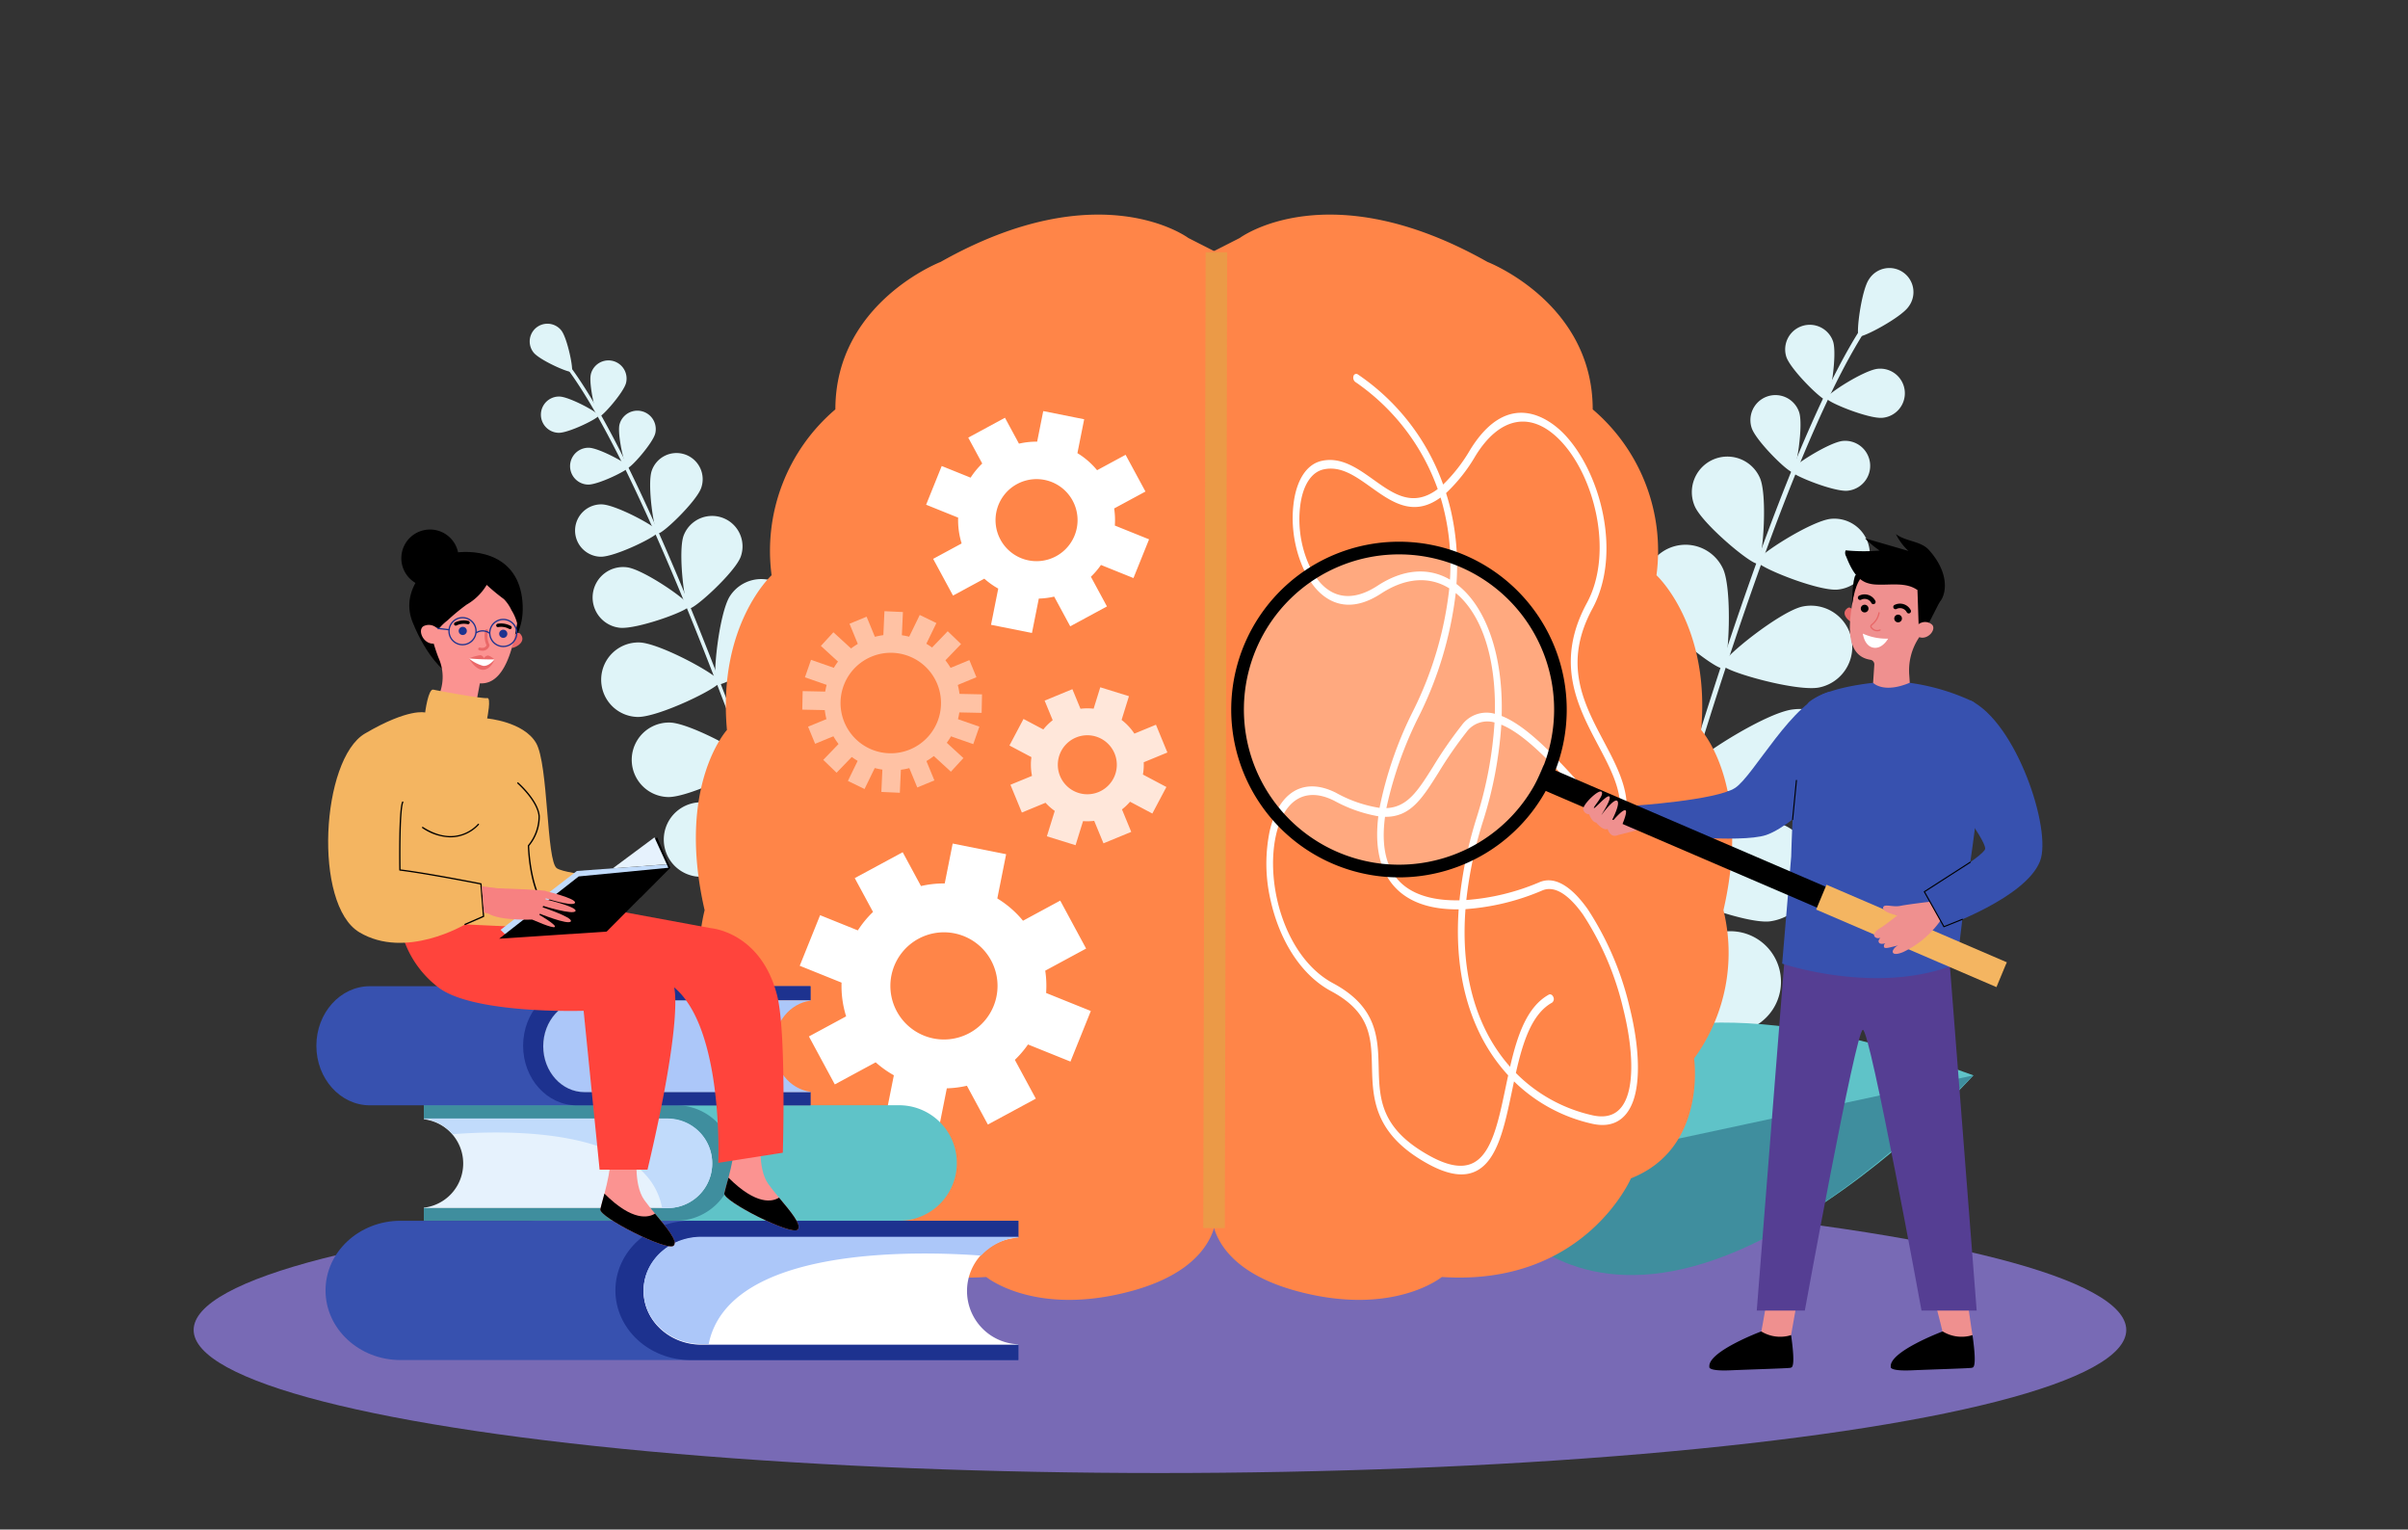 <svg xmlns="http://www.w3.org/2000/svg" xmlns:xlink="http://www.w3.org/1999/xlink" width="400" height="254" viewBox="0 0 400 254">
  <rect x="0" y="0" width="400" height="254" fill="#333333" stroke="none"/>
  <defs>
    <clipPath id="clip-path">
      <rect id="Rectángulo_422958" data-name="Rectángulo 422958" width="400" height="254" transform="translate(996.728 3950.954)" fill="#fff" stroke="#707070" stroke-width="1"/>
    </clipPath>
    <clipPath id="clip-path-2">
      <rect id="Rectángulo_422983" data-name="Rectángulo 422983" width="52.959" height="52.958" fill="none"/>
    </clipPath>
    <clipPath id="clip-path-3">
      <rect id="Rectángulo_423000" data-name="Rectángulo 423000" width="29.856" height="30.15" fill="none"/>
    </clipPath>
    <clipPath id="clip-path-4">
      <rect id="Rectángulo_423001" data-name="Rectángulo 423001" width="26.243" height="26.231" fill="none"/>
    </clipPath>
  </defs>
  <g id="Grupo_1231062" data-name="Grupo 1231062" transform="translate(-1019.555 -3959)">
    <g id="Grupo_1230794" data-name="Grupo 1230794" transform="translate(1051.723 4156.104)">
      <ellipse id="Elipse_12905" data-name="Elipse 12905" cx="160.516" cy="23.757" rx="160.516" ry="23.757" transform="translate(0)" fill="#786ab5"/>
    </g>
    <g id="Enmascarar_grupo_1211512" data-name="Enmascarar grupo 1211512" transform="translate(22.827 8.046)" clip-path="url(#clip-path)">
      <g id="Grupo_1230791" data-name="Grupo 1230791" transform="translate(1049.281 3986.591)">
        <path id="Trazado_1182386" data-name="Trazado 1182386" d="M554.634,592.854a.309.309,0,0,0,.059-.014.3.3,0,0,0,.184-.382c-14.249-40.846-26.846-69.573-35.469-80.888-.192-.251-.33-.433-.384-.526a.3.3,0,0,0-.518.3,7.111,7.111,0,0,0,.425.587c8.586,11.267,21.151,39.935,35.38,80.723a.3.3,0,0,0,.323.2" transform="translate(-477.571 -486.776)" fill="#dff4f8"/>
        <path id="Trazado_1182387" data-name="Trazado 1182387" d="M481.73,474.611c1.018,1.268,5.961,3.461,6.322,3.17s-.713-5.59-1.732-6.858a2.944,2.944,0,1,0-4.591,3.687" transform="translate(-445.643 -451.7)" fill="#dff4f8"/>
        <path id="Trazado_1182388" data-name="Trazado 1182388" d="M550.229,513.812c-.409,1.613.843,7,1.3,7.117s4.127-4.025,4.536-5.637a3.012,3.012,0,0,0-5.84-1.48" transform="translate(-504.628 -487.326)" fill="#dff4f8"/>
        <path id="Trazado_1182389" data-name="Trazado 1182389" d="M496.779,558.674c1.663.035,6.631-2.4,6.641-2.873s-4.851-3.115-6.514-3.15a3.012,3.012,0,0,0-.127,6.023" transform="translate(-456.532 -522.436)" fill="#dff4f8"/>
        <path id="Trazado_1182390" data-name="Trazado 1182390" d="M654.026,691.507c-.974,2.617.141,11.835.888,12.113s7.616-5.97,8.589-8.587a5.056,5.056,0,0,0-9.477-3.526" transform="translate(-593.016 -638.21)" fill="#dff4f8"/>
        <path id="Trazado_1182391" data-name="Trazado 1182391" d="M557.2,756.712c2.769.359,11.5-2.8,11.6-3.593s-7.532-6.076-10.3-6.435a5.056,5.056,0,1,0-1.3,10.028" transform="translate(-506.885 -688.109)" fill="#dff4f8"/>
        <path id="Trazado_1182392" data-name="Trazado 1182392" d="M694.578,763.091c-1.867,2.862-3.02,14.166-2.2,14.7s10.7-5.075,12.566-7.937a6.187,6.187,0,1,0-10.363-6.762" transform="translate(-625.865 -699.759)" fill="#dff4f8"/>
        <path id="Trazado_1182393" data-name="Trazado 1182393" d="M568.436,844.769c3.416.089,13.645-4.859,13.67-5.834s-9.933-6.447-13.349-6.536a6.187,6.187,0,1,0-.321,12.37" transform="translate(-515.099 -761.345)" fill="#dff4f8"/>
        <path id="Trazado_1182394" data-name="Trazado 1182394" d="M729.357,854.205c-1.867,2.862-3.02,14.166-2.2,14.7s10.7-5.075,12.566-7.937a6.187,6.187,0,1,0-10.363-6.762" transform="translate(-655.567 -777.573)" fill="#c1dbfb"/>
        <path id="Trazado_1182395" data-name="Trazado 1182395" d="M603.216,935.883c3.416.089,13.645-4.859,13.67-5.834s-9.933-6.448-13.349-6.536a6.187,6.187,0,1,0-.322,12.37" transform="translate(-544.802 -839.158)" fill="#dff4f8"/>
        <path id="Trazado_1182396" data-name="Trazado 1182396" d="M771.381,977.5c-2.816,1.935-8.188,11.948-7.636,12.752s11.826-.617,14.642-2.552a6.187,6.187,0,0,0-7.006-10.2" transform="translate(-687.011 -884.337)" fill="#c1dbfb"/>
        <path id="Trazado_1182397" data-name="Trazado 1182397" d="M638.913,1026.54c3.378.515,14.145-3.115,14.292-4.079s-9.049-7.638-12.427-8.154a6.187,6.187,0,0,0-1.866,12.233" transform="translate(-575.947 -916.639)" fill="#dff4f8"/>
        <path id="Trazado_1182398" data-name="Trazado 1182398" d="M582.8,570.8c-.415,1.639.857,7.113,1.325,7.232s4.193-4.09,4.609-5.728a3.06,3.06,0,0,0-5.933-1.5" transform="translate(-532.442 -535.962)" fill="#dff4f8"/>
        <path id="Trazado_1182399" data-name="Trazado 1182399" d="M530.022,617.018c1.69.036,6.737-2.436,6.748-2.919s-4.929-3.165-6.619-3.2a3.06,3.06,0,0,0-.129,6.119" transform="translate(-484.882 -572.181)" fill="#dff4f8"/>
        <path id="Trazado_1182400" data-name="Trazado 1182400" d="M618.407,619.957c-.779,2.271.384,10.171,1.033,10.393s6.414-5.3,7.193-7.573a4.348,4.348,0,1,0-8.226-2.82" transform="translate(-562.702 -577.408)" fill="#dff4f8"/>
        <path id="Trazado_1182401" data-name="Trazado 1182401" d="M536.828,684.013c2.4.05,9.572-3.462,9.586-4.147s-7-4.5-9.4-4.547a4.348,4.348,0,0,0-.183,8.694" transform="translate(-489.618 -627.197)" fill="#dff4f8"/>
        <path id="Trazado_1182402" data-name="Trazado 1182402" d="M1722.893,579.48a.416.416,0,0,1-.081-.013.408.408,0,0,1-.286-.5c15.341-56.669,29.616-96.771,40.2-112.922.235-.359.4-.618.469-.748a.407.407,0,1,1,.731.358,9.516,9.516,0,0,1-.518.836c-10.534,16.081-24.772,56.1-40.091,112.689a.407.407,0,0,1-.418.3" transform="translate(-1505.849 -447.64)" fill="#dff4f8"/>
        <path id="Trazado_1182403" data-name="Trazado 1182403" d="M2000.918,413.814c-1.256,1.815-7.734,5.261-8.252,4.9s.426-7.636,1.682-9.45a4,4,0,1,1,6.571,4.548" transform="translate(-1736.443 -398.513)" fill="#dff4f8"/>
        <path id="Trazado_1182404" data-name="Trazado 1182404" d="M1917.56,473.53c.709,2.143-.465,9.558-1.077,9.76s-5.976-5.05-6.685-7.193a4.088,4.088,0,0,1,7.762-2.567" transform="translate(-1665.618 -452.47)" fill="#dff4f8"/>
        <path id="Trazado_1182405" data-name="Trazado 1182405" d="M1966.061,529.1c-2.248.208-9.208-2.605-9.268-3.247s6.266-4.685,8.514-4.893a4.088,4.088,0,1,1,.754,8.141" transform="translate(-1705.93 -495.355)" fill="#dff4f8"/>
        <path id="Trazado_1182406" data-name="Trazado 1182406" d="M1762.374,725.257c1.571,3.448.953,16.034-.031,16.483s-10.885-7.345-12.457-10.794a6.861,6.861,0,0,1,12.488-5.689" transform="translate(-1528.698 -666.413)" fill="#dff4f8"/>
        <path id="Trazado_1182407" data-name="Trazado 1182407" d="M1854.452,804.124c-3.714.754-15.837-2.682-16.052-3.742s9.608-8.952,13.322-9.706a6.861,6.861,0,1,1,2.731,13.448" transform="translate(-1604.817 -725.596)" fill="#dff4f8"/>
        <path id="Trazado_1182408" data-name="Trazado 1182408" d="M1686.012,827.486c2.8,3.693,5.457,18.884,4.4,19.684s-14.973-5.836-17.777-9.529a8.4,8.4,0,1,1,13.375-10.155" transform="translate(-1461.796 -754.317)" fill="#c1dbfb"/>
        <path id="Trazado_1182409" data-name="Trazado 1182409" d="M1818.587,925.027c-4.615.45-18.94-5.259-19.068-6.576s12.822-9.688,17.437-10.137a8.4,8.4,0,1,1,1.631,16.713" transform="translate(-1571.614 -826.145)" fill="#dff4f8"/>
        <path id="Trazado_1182410" data-name="Trazado 1182410" d="M1647.737,954.183c2.8,3.693,5.457,18.884,4.4,19.684s-14.973-5.836-17.778-9.529a8.4,8.4,0,0,1,13.375-10.155" transform="translate(-1429.108 -862.518)" fill="#c1dbfb"/>
        <path id="Trazado_1182411" data-name="Trazado 1182411" d="M1780.311,1051.724c-4.616.45-18.94-5.259-19.069-6.576s12.822-9.688,17.438-10.138a8.4,8.4,0,0,1,1.631,16.714" transform="translate(-1538.926 -934.347)" fill="#dff4f8"/>
        <path id="Trazado_1182412" data-name="Trazado 1182412" d="M1574.829,1127.132c4,2.347,12.238,15.382,11.569,16.523s-16.068.307-20.067-2.04a8.4,8.4,0,1,1,8.5-14.484" transform="translate(-1368.925 -1012.068)" fill="#c1dbfb"/>
        <path id="Trazado_1182413" data-name="Trazado 1182413" d="M1742.858,1177.891c-4.523,1.024-19.449-2.849-19.741-4.14s11.511-11.214,16.034-12.238a8.4,8.4,0,1,1,3.707,16.378" transform="translate(-1506.362 -1042.238)" fill="#dff4f8"/>
        <path id="Trazado_1182414" data-name="Trazado 1182414" d="M1878.24,553.844c.72,2.178-.473,9.711-1.094,9.917s-6.072-5.13-6.792-7.308a4.153,4.153,0,1,1,7.886-2.609" transform="translate(-1631.93 -521.021)" fill="#dff4f8"/>
        <path id="Trazado_1182415" data-name="Trazado 1182415" d="M1925.513,611.315c-2.284.211-9.356-2.647-9.416-3.3s6.366-4.761,8.65-4.972a4.153,4.153,0,0,1,.766,8.271" transform="translate(-1671.175 -565.458)" fill="#dff4f8"/>
        <path id="Trazado_1182416" data-name="Trazado 1182416" d="M1814.814,624.552c1.274,3,.463,13.805-.393,14.169s-9.2-6.557-10.469-9.556a5.9,5.9,0,0,1,10.862-4.613" transform="translate(-1574.999 -580.771)" fill="#dff4f8"/>
        <path id="Trazado_1182417" data-name="Trazado 1182417" d="M1891.074,703.362c-3.245.3-13.291-3.761-13.377-4.687s9.044-6.763,12.289-7.064a5.9,5.9,0,0,1,1.088,11.751" transform="translate(-1638.38 -641.09)" fill="#dff4f8"/>
        <path id="Trazado_1182418" data-name="Trazado 1182418" d="M1559.475,1291.265s8.471-44.9,82.4-17.672c0,0-54.355,60.248-82.4,17.672" transform="translate(-1366.613 -1130.65)" fill="#5fc3c8"/>
        <path id="Trazado_1182419" data-name="Trazado 1182419" d="M1641.874,1324.871l-82.4,17.672s20.471,44.661,82.4-17.672" transform="translate(-1366.613 -1181.928)" fill="#3f8e9e"/>
        <path id="Trazado_1182420" data-name="Trazado 1182420" d="M1261.52,349.557s14.662-10.97,41.148,3.98c0,0,17.48,6.74,17.48,24.485a30.842,30.842,0,0,1,10.594,27.545s8.992,8.25,7.416,25.691c0,0,8.475,9.27,3.708,29.928a29.706,29.706,0,0,1-4.877,24.632s2.182,14.9-10.484,19.9c0,0-7.753,17.974-31.421,16.385,0,0-8.042,6.621-23.933,2.383s-14.3-14.017-14.3-14.017V351.933Z" transform="translate(-1108.131 -345.676)" fill="#ff8548"/>
        <path id="Trazado_1182421" data-name="Trazado 1182421" d="M751.969,349.557s-14.663-10.97-41.148,3.98c0,0-17.48,6.74-17.48,24.485a30.842,30.842,0,0,0-10.594,27.545s-8.992,8.25-7.416,25.691c0,0-8.475,9.27-3.708,29.928a29.707,29.707,0,0,0,4.877,24.632s-2.181,14.9,10.485,19.9c0,0,7.753,17.974,31.421,16.385,0,0,8.042,6.621,23.933,2.383s14.3-14.017,14.3-14.017V351.933Z" transform="translate(-607.128 -345.676)" fill="#ff8548"/>
        <rect id="Rectángulo_422981" data-name="Rectángulo 422981" width="162.049" height="3.576" transform="translate(147.329 168.301) rotate(-89.862)" fill="#eb9a47"/>
        <path id="Trazado_1182422" data-name="Trazado 1182422" d="M1320.027,614.292a26.724,26.724,0,0,1-.143-11.494c1.517-6.564,5.732-9,11-6.349a21.7,21.7,0,0,0,7.245,2.512,63.8,63.8,0,0,1,5.629-16.206,60.075,60.075,0,0,0,5.956-20.246c-3.3-2.052-7.277-1.788-11.327.858-4.99,3.261-8.4,1.617-10.376-.337-2.619-2.585-4.895-8.389-4.179-14.483.473-4.03,2.182-6.658,4.688-7.211,3.228-.712,5.966,1.242,8.615,3.131,3.33,2.376,6.527,4.657,10.657,1.55a36.387,36.387,0,0,0-13.659-17.766.886.886,0,0,1-.341-.96.468.468,0,0,1,.709-.328,37.119,37.119,0,0,1,14.192,18.3,26.842,26.842,0,0,0,4.473-5.744c6.526-10.6,13.543-4.765,15.539-2.724,3.066,3.138,5.517,8.175,6.556,13.469,1.147,5.848.522,11.384-1.76,15.589-4.963,9.148-1.489,15.711,1.873,22.059,2.048,3.869,3.983,7.523,3.819,11.487-.053,1.291-.391,2.087-1,2.365-1.512.686-4.138-2.179-7.773-6.145s-8.142-8.885-12.061-10.474a67.237,67.237,0,0,1-3.056,16.071,68.118,68.118,0,0,0-2.76,13.046,37.945,37.945,0,0,0,12.1-2.934c2.439-1.084,5.232.462,8.077,4.472a50.877,50.877,0,0,1,6.915,16.121c1.648,6.573,1.866,12.325.6,15.782-.816,2.223-2.667,4.669-6.856,3.7a26.944,26.944,0,0,1-12.912-7.023q-.172.8-.339,1.607c-1.217,5.805-2.365,11.288-5.75,13.176-2.093,1.167-4.8.8-8.272-1.118-8.962-4.953-9.109-10.887-9.238-16.123-.119-4.836-.223-9.012-6.782-12.523-5.255-2.813-8.674-8.828-10.059-15.112m17.9-13.93a23.68,23.68,0,0,1-7.332-2.584c-4.684-2.354-8.287-.27-9.637,5.576-1.915,8.281,1.5,20.476,9.45,24.735,7.328,3.923,7.455,9.028,7.576,13.965.129,5.222.251,10.154,8.457,14.689,3.167,1.75,5.587,2.11,7.4,1.1,2.968-1.655,4.059-6.86,5.213-12.371.146-.7.292-1.393.442-2.087a29.274,29.274,0,0,1-4.958-7.437c-2.706-5.768-3.794-12.58-3.263-20.132-4.626.057-9.118-1.145-11.635-5.022-1.68-2.587-2.25-6.074-1.714-10.43m10.334-52.938c-4.525,3.306-8.09.764-11.569-1.718-2.58-1.84-5.017-3.579-7.856-2.953-2.071.457-3.492,2.706-3.9,6.173-.648,5.511,1.364,10.714,3.686,13.006,2.447,2.416,5.619,2.464,9.175.141,4.256-2.781,8.468-3.095,12.03-1.015a38.644,38.644,0,0,0-1.3-12.743c-.084-.3-.171-.6-.262-.891m-9.224,53.017c-.544,4.034-.072,7.212,1.421,9.51,2.2,3.388,6.454,4.456,10.944,4.363a69.29,69.29,0,0,1,2.862-13.758,65.831,65.831,0,0,0,2.963-15.774,4.287,4.287,0,0,0-4.665,1.6,67.876,67.876,0,0,0-4.629,6.7c-2.043,3.25-3.656,5.816-6.15,6.864a6.79,6.79,0,0,1-2.745.5m11.745-37.169a61.957,61.957,0,0,1-6.054,20.336A64.24,64.24,0,0,0,1339.265,599c3.527-.157,5.249-2.9,7.767-6.9a68.861,68.861,0,0,1,4.706-6.805,5.094,5.094,0,0,1,5.543-1.955,44.668,44.668,0,0,0-.115-4.63c-.461-5.86-2.094-10.622-4.72-13.771a12.293,12.293,0,0,0-1.667-1.662m1.626,52.5c-.565,7.368.458,13.981,3.065,19.541a27.717,27.717,0,0,0,4.342,6.641c1.192-5.172,2.785-9.957,6.429-11.98.269-.149.607.027.756.394a.753.753,0,0,1-.217.935c-3.381,1.876-4.861,6.605-6.005,11.679A25.8,25.8,0,0,0,1373.446,650c2.852.658,4.794-.36,5.771-3.026,1.156-3.152.924-8.531-.637-14.758a48.979,48.979,0,0,0-6.639-15.513c-1.732-2.441-4.322-5.118-6.826-4.006a39.366,39.366,0,0,1-12.712,3.081m-2.324-65.723a41.187,41.187,0,0,1,.824,11.727,13.522,13.522,0,0,1,2.245,2.16c3.126,3.748,5.528,10.445,5.268,19.758,4.2,1.65,8.869,6.744,12.657,10.877,2.684,2.929,5.725,6.248,6.638,5.833.281-.128.352-.838.369-1.25.142-3.458-1.677-6.9-3.6-10.535-3.418-6.454-7.291-13.77-1.914-23.679,4.488-8.271,1.333-21.11-4.485-27.064-4.765-4.875-10-3.9-14.01,2.612a27.321,27.321,0,0,1-4.894,6.19q.2.628.382,1.277.291,1.037.524,2.092" transform="translate(-1161.521 -500.438)" fill="#fff"/>
        <path id="Trazado_1182423" data-name="Trazado 1182423" d="M1702.7,1021.822l5.924-1.532-3.858-2.881-3.27-.683-1.589,1.894Z" transform="translate(-1486.546 -918.766)" fill="#ef908f"/>
        <path id="Trazado_1182424" data-name="Trazado 1182424" d="M1883.887,1557.618s-1.467,8.584-1.524,8.689.536,1.024.536,1.024l2.317.415,2.114-.972s1.22-6.92,1.441-8-4.884-1.16-4.884-1.16" transform="translate(-1642.362 -1380.698)" fill="#ef908f"/>
        <path id="Trazado_1182425" data-name="Trazado 1182425" d="M1836.949,1616.766a6.024,6.024,0,0,1-4.953-.611s-8.891,3.332-8.62,5.867c0,0-.379.755,3.474.592s9.84-.334,10-.423.915.318.1-5.424" transform="translate(-1591.981 -1430.689)"/>
        <path id="Trazado_1182426" data-name="Trazado 1182426" d="M2073.682,1557.615s2.266,8.584,2.209,8.689.536,1.024.536,1.024l2.316.415,2.115-.972s-1.153-7.062-.932-8.139-6.244-1.018-6.244-1.018" transform="translate(-1805.756 -1380.695)" fill="#ef908f"/>
        <path id="Trazado_1182427" data-name="Trazado 1182427" d="M2043.377,1616.766a6.024,6.024,0,0,1-4.953-.611s-8.891,3.332-8.62,5.867c0,0-.378.755,3.474.592s9.84-.334,10-.423.914.318.1-5.424" transform="translate(-1768.275 -1430.689)"/>
        <path id="Trazado_1182428" data-name="Trazado 1182428" d="M1882.008,1181.152l-4.645,58.749h7.983s8.44-46.423,9.637-46.627,9.749,46.627,9.749,46.627h9.162l-4.683-60.269Z" transform="translate(-1638.096 -1057.891)" fill="#553e93"/>
        <path id="Trazado_1182429" data-name="Trazado 1182429" d="M1924.744,876.469s-9.881.344-13.883,3.382c-2.489,1.89-3.056,25.734-3.056,25.734l-1.5,17.783s16.017,5.426,29.048,0l1.418-11.892s5.148-29.893,1.143-31.657a36.1,36.1,0,0,0-13.174-3.351" transform="translate(-1662.816 -798.983)" fill="#3751af"/>
        <path id="Trazado_1182430" data-name="Trazado 1182430" d="M1978.78,793.3s-.479-.89-.95-.588c-1.2.769-.181,1.99.542,2.307Z" transform="translate(-1723.424 -727.4)" fill="#e86868"/>
        <path id="Trazado_1182431" data-name="Trazado 1182431" d="M1983.965,737.669l.007,0c0-.088.009-.177.017-.266a6.869,6.869,0,1,1,12.834,3.979c-.779,1.542-1.462,2.86-2.156,3.945a9.814,9.814,0,0,0-1.491,6.045l.086,1.257c-4.408,1.855-6.093.012-6.093.012l.2-3.025a.763.763,0,0,0-.647-.8h-.007c-5.182-.815-2.961-8.8-2.747-11.146" transform="translate(-1728.576 -674.887)" fill="#ef908f"/>
        <path id="Trazado_1182432" data-name="Trazado 1182432" d="M2033.817,801.345a.639.639,0,1,1,.579.695.64.64,0,0,1-.579-.695" transform="translate(-1771.708 -734.329)"/>
        <path id="Trazado_1182433" data-name="Trazado 1182433" d="M1995.759,790.053a.639.639,0,1,1,.579.695.639.639,0,0,1-.579-.695" transform="translate(-1739.206 -724.686)"/>
        <path id="Trazado_1182434" data-name="Trazado 1182434" d="M2035.25,789.939a.375.375,0,0,0,.371-.536,2.009,2.009,0,0,0-2.667-.888.375.375,0,1,0,.273.7,1.265,1.265,0,0,1,1.72.515.375.375,0,0,0,.3.21" transform="translate(-1770.77 -723.709)"/>
        <path id="Trazado_1182435" data-name="Trazado 1182435" d="M1994.977,779.4a.375.375,0,0,0,.371-.536,2.008,2.008,0,0,0-2.667-.888.375.375,0,1,0,.273.7,1.264,1.264,0,0,1,1.719.515.376.376,0,0,0,.3.21" transform="translate(-1736.375 -714.705)"/>
        <path id="Trazado_1182436" data-name="Trazado 1182436" d="M2063.929,774.741l-2.278,4.459-1.221-.362-.2-6.038Z" transform="translate(-1794.266 -710.448)"/>
        <path id="Trazado_1182437" data-name="Trazado 1182437" d="M2058.079,809.774a1.019,1.019,0,0,1,.576-.434,1.722,1.722,0,0,1,1.862.345c.764.917-1.13,2.99-2.7,1.731,0,0-.434-.521.26-1.642" transform="translate(-1792.093 -741.55)" fill="#ef908f"/>
        <path id="Trazado_1182438" data-name="Trazado 1182438" d="M2006.977,800.92a1.279,1.279,0,0,0,1.165.071.111.111,0,0,0-.1-.2,1.043,1.043,0,0,1-1.222-.29c-.091-.1-.136-.177-.133-.231,0-.076.1-.166.242-.29a3.271,3.271,0,0,0,1.109-1.931.111.111,0,0,0-.217-.048,3.032,3.032,0,0,1-1.041,1.814c-.172.154-.307.276-.315.445a.555.555,0,0,0,.191.392,1.477,1.477,0,0,0,.321.267" transform="translate(-1748.351 -731.897)" fill="#e86868"/>
        <path id="Trazado_1182439" data-name="Trazado 1182439" d="M2002.266,823.18a9.523,9.523,0,0,1-4.2-.834s.227,2.035,1.721,2.331,2.481-1.5,2.481-1.5" transform="translate(-1741.176 -752.762)" fill="#fff"/>
        <path id="Trazado_1182440" data-name="Trazado 1182440" d="M1987.244,755.152s-1.046.6-1.666,4.731c0,0,.088-4.659.649-5.121s1.017.39,1.017.39" transform="translate(-1730.514 -694.926)"/>
        <path id="Trazado_1182441" data-name="Trazado 1182441" d="M1991.817,711.764c-1.366-1.53-3.878-1.4-5.5-2.653a9.5,9.5,0,0,0,2.086,2.8l-7.224-2.094a16.086,16.086,0,0,0,2.434,2.03,30.709,30.709,0,0,1-5.641-.035,1.1,1.1,0,0,0,.067.987c.7,1.743,1.572,3.657,3.314,4.363a5.308,5.308,0,0,0,1.71.331c2.305.124,4.852-.44,6.758.862.884.6,1.98,2.7,3.238,2.394,1.12-.269,2.991-4.241-1.243-8.985" transform="translate(-1723.936 -656.057)"/>
        <path id="Trazado_1182442" data-name="Trazado 1182442" d="M1769.284,888.4c-6.17,1.416-12.662,13.976-15.743,15.983-3.166,2.062-16.958,2.967-16.958,2.967l2.988,4.664s14.811,1.636,19.125.192c2.663-.892,7.061-4.474,8.372-6.353,5.807-8.321,2.216-17.453,2.216-17.453" transform="translate(-1517.867 -809.175)" fill="#3751af"/>
        <rect id="Rectángulo_422982" data-name="Rectángulo 422982" width="3.76" height="83.628" transform="translate(202.353 94.915) rotate(-66.737)"/>
        <path id="Trazado_1182443" data-name="Trazado 1182443" d="M1974.89,1125.025l1.721-4.124-29.954-12.879-1.721,4.123Z" transform="translate(-1695.804 -996.735)" fill="#f4b561"/>
        <g id="Grupo_1230784" data-name="Grupo 1230784" transform="translate(153.36 55.714)" opacity="0.3">
          <g id="Grupo_1230783" data-name="Grupo 1230783" transform="translate(0 0)">
            <g id="Grupo_1230782" data-name="Grupo 1230782" clip-path="url(#clip-path-2)">
              <path id="Trazado_1182444" data-name="Trazado 1182444" d="M1325.819,729.493a26.472,26.472,0,1,0,13.863,34.776,26.472,26.472,0,0,0-13.863-34.776" transform="translate(-1288.883 -727.333)" fill="#fff"/>
            </g>
          </g>
        </g>
        <path id="Trazado_1182445" data-name="Trazado 1182445" d="M1318.23,720.067a27.871,27.871,0,1,0,14.595,36.613,27.9,27.9,0,0,0-14.595-36.613m12.661,35.782A25.766,25.766,0,1,1,1317.4,722a25.766,25.766,0,0,1,13.493,33.848" transform="translate(-1127.381 -663.478)"/>
        <path id="Trazado_1182446" data-name="Trazado 1182446" d="M1685.583,1009.149s1.814-3.793,1.314-4.115-2.575,2.293-2.558,2.242,1.726-3.134,1.214-3.791-2.765,2.459-2.765,2.459,1.815-2.774,1.439-3.2-2.4,2.034-2.578,1.9,1.729-2.122,1.286-2.677-3.234,2.143-3.066,2.928a1.026,1.026,0,0,0,.988.787s.425,1.285,1.161,1.379c0,0,1.169,1.434,1.895,1.047,0,0,.422,1.564,1.668,1.045" transform="translate(-1469.426 -906.095)" fill="#ef908f"/>
        <path id="Trazado_1182447" data-name="Trazado 1182447" d="M2020.118,1127.362s-3.651.429-4.941.689-2.734-.446-2.844.309,2.369,1.277,2.369,1.277-2.1,1.667-2.819,2.081-1.345,1.075-.9,1.495c.859.814,2.93-1.14,2.93-1.14s-2.967,1.356-2.207,2.134c.632.647,3.589-1.109,3.589-1.109s-2.784.846-2.821,1.524c-.021.376.015.565,1.16.286l1.214-.3a1.655,1.655,0,0,0-.882.86c-.136.422.146.874,1.656.271a15.876,15.876,0,0,0,6.25-5.257Z" transform="translate(-1752.082 -1013.251)" fill="#ef908f"/>
        <path id="Trazado_1182448" data-name="Trazado 1182448" d="M2075.683,898.341c7.649,3.643,13.586,21.463,11.589,26.678-2.339,6.108-15.969,10.9-15.969,10.9l-3.256-5.806s10.075-6.007,10.107-7.153c.047-1.665-6.594-10.06-6.594-10.06Z" transform="translate(-1800.944 -817.663)" fill="#3751af"/>
        <path id="Trazado_1182449" data-name="Trazado 1182449" d="M2070.774,1092.634a.091.091,0,0,1-.079-.046l-3.256-5.806a.091.091,0,0,1,.03-.12l7.635-4.905a.09.09,0,1,1,.1.152l-7.564,4.859,3.176,5.663,2.985-1.193a.09.09,0,1,1,.067.167l-3.059,1.222a.089.089,0,0,1-.033.007" transform="translate(-1800.414 -974.29)"/>
        <path id="Trazado_1182450" data-name="Trazado 1182450" d="M1917.631,995.439h-.009a.091.091,0,0,1-.081-.1l.635-6.487a.093.093,0,0,1,.1-.081.091.091,0,0,1,.081.1l-.635,6.487a.091.091,0,0,1-.09.082" transform="translate(-1672.408 -894.892)"/>
        <g id="Grupo_1230787" data-name="Grupo 1230787" transform="translate(80.716 65.864)" opacity="0.5">
          <g id="Grupo_1230786" data-name="Grupo 1230786" transform="translate(0 0)">
            <g id="Grupo_1230785" data-name="Grupo 1230785" clip-path="url(#clip-path-3)">
              <path id="Trazado_1182451" data-name="Trazado 1182451" d="M831.927,845.1a11.272,11.272,0,1,0-14.719-6.12,11.271,11.271,0,0,0,14.719,6.12m-7.719-18.035a8.344,8.344,0,1,1-4.53,10.9,8.344,8.344,0,0,1,4.53-10.9" transform="translate(-812.689 -819.53)" fill="#fff"/>
              <rect id="Rectángulo_422984" data-name="Rectángulo 422984" width="3.074" height="4.392" transform="translate(17.427 25.208) rotate(-22.424)" fill="#fff"/>
              <rect id="Rectángulo_422985" data-name="Rectángulo 422985" width="4.391" height="3.074" transform="translate(13.136 30.011) rotate(-87.398)" fill="#fff"/>
              <rect id="Rectángulo_422986" data-name="Rectángulo 422986" width="4.392" height="3.074" transform="translate(7.579 28.182) rotate(-64.071)" fill="#fff"/>
              <rect id="Rectángulo_422987" data-name="Rectángulo 422987" width="4.392" height="3.074" transform="translate(3.483 24.688) rotate(-46.029)" fill="#fff"/>
              <rect id="Rectángulo_422988" data-name="Rectángulo 422988" width="4.392" height="3.074" transform="translate(23.696 9.794) rotate(-22.422)" fill="#fff"/>
              <rect id="Rectángulo_422989" data-name="Rectángulo 422989" width="4.391" height="3.074" transform="translate(0.962 19.175) rotate(-22.425)" fill="#fff"/>
              <rect id="Rectángulo_422990" data-name="Rectángulo 422990" width="3.074" height="4.392" transform="translate(21.451 23.682) rotate(-47.446)" fill="#fff"/>
              <rect id="Rectángulo_422991" data-name="Rectángulo 422991" width="3.074" height="4.392" transform="translate(24.257 20.628) rotate(-70.778)" fill="#fff"/>
              <rect id="Rectángulo_422992" data-name="Rectángulo 422992" width="3.074" height="4.392" transform="matrix(0.021, -1, 1, 0.021, 25.402, 16.789)" fill="#fff"/>
              <rect id="Rectángulo_422993" data-name="Rectángulo 422993" width="3.074" height="4.392" transform="matrix(0.924, -0.381, 0.381, 0.924, 7.845, 2.083)" fill="#fff"/>
              <rect id="Rectángulo_422994" data-name="Rectángulo 422994" width="3.074" height="4.392" transform="matrix(0.676, -0.737, 0.737, 0.676, 3.091, 5.763)" fill="#fff"/>
              <rect id="Rectángulo_422995" data-name="Rectángulo 422995" width="3.074" height="4.392" transform="translate(0.441 10.978) rotate(-70.775)" fill="#fff"/>
              <rect id="Rectángulo_422996" data-name="Rectángulo 422996" width="3.074" height="4.392" transform="translate(0 16.344) rotate(-88.816)" fill="#fff"/>
              <rect id="Rectángulo_422997" data-name="Rectángulo 422997" width="4.392" height="3.074" transform="matrix(0.045, -0.999, 0.999, 0.045, 13.45, 4.386)" fill="#fff"/>
              <rect id="Rectángulo_422998" data-name="Rectángulo 422998" width="4.392" height="3.074" transform="translate(17.592 4.573) rotate(-64.068)" fill="#fff"/>
              <rect id="Rectángulo_422999" data-name="Rectángulo 422999" width="4.392" height="3.074" transform="matrix(0.694, -0.72, 0.72, 0.694, 21.112, 6.487)" fill="#fff"/>
            </g>
          </g>
        </g>
        <path id="Trazado_1182452" data-name="Trazado 1182452" d="M789.9,1093.164l4.3,7.965,6.79-3.669a16.963,16.963,0,0,0,3.019,2.152l-1.566,7.853,8.879,1.77,1.487-7.457a16.891,16.891,0,0,0,3.335-.426l3.481,6.442,7.965-4.3-3.481-6.442a16.879,16.879,0,0,0,2.184-2.556l7.052,2.842,3.384-8.4-7.427-2.993a16.965,16.965,0,0,0-.146-3.705l6.79-3.67-4.3-7.965-6.184,3.342a16.9,16.9,0,0,0-4.267-3.7l1.465-7.348-8.879-1.77-1.321,6.627a16.93,16.93,0,0,0-3.946.432l-3.036-5.618-7.965,4.3,3.036,5.618a16.907,16.907,0,0,0-2.523,3.064l-6.268-2.526-3.384,8.4,6.949,2.8a16.9,16.9,0,0,0,.759,5.6Zm18.2-16.224a8.9,8.9,0,1,1-3.6,12.058,8.9,8.9,0,0,1,3.6-12.058" transform="translate(-708.081 -956.683)" fill="#fff"/>
        <g id="Grupo_1230790" data-name="Grupo 1230790" transform="translate(115.128 78.491)" opacity="0.8">
          <g id="Grupo_1230789" data-name="Grupo 1230789" transform="translate(0 0)">
            <g id="Grupo_1230788" data-name="Grupo 1230788" clip-path="url(#clip-path-4)">
              <path id="Trazado_1182453" data-name="Trazado 1182453" d="M1027.144,899.556l1.9,4.613,3.932-1.623a9.313,9.313,0,0,0,1.531,1.353l-1.308,4.215,4.766,1.479,1.242-4a9.311,9.311,0,0,0,1.853-.043l1.539,3.73,4.613-1.9-1.539-3.731a9.309,9.309,0,0,0,1.344-1.276l3.7,1.962,2.336-4.409-3.9-2.066a9.353,9.353,0,0,0,.132-2.039l3.932-1.623-1.9-4.612-3.581,1.478a9.307,9.307,0,0,0-2.127-2.274l1.224-3.944-4.766-1.479-1.1,3.557a9.323,9.323,0,0,0-2.187.011l-1.343-3.253-4.613,1.9,1.343,3.253a9.335,9.335,0,0,0-1.559,1.535l-3.291-1.744-2.336,4.409,3.649,1.933a9.323,9.323,0,0,0,.1,3.112Zm10.906-7.851a4.9,4.9,0,1,1-2.662,6.4,4.9,4.9,0,0,1,2.662-6.4" transform="translate(-1026.98 -883.362)" fill="#fff"/>
            </g>
          </g>
        </g>
        <path id="Trazado_1182454" data-name="Trazado 1182454" d="M933.334,593.776l3.3,6.1,5.2-2.81a12.986,12.986,0,0,0,2.312,1.648l-1.2,6.013,6.8,1.355,1.138-5.709a12.961,12.961,0,0,0,2.554-.327l2.665,4.932,6.1-3.3-2.666-4.932a12.906,12.906,0,0,0,1.672-1.957l5.4,2.176,2.591-6.43-5.687-2.292a12.973,12.973,0,0,0-.112-2.837l5.2-2.81-3.3-6.1-4.735,2.559a12.94,12.94,0,0,0-3.267-2.835l1.122-5.626-6.8-1.355-1.012,5.074a12.954,12.954,0,0,0-3.021.331l-2.325-4.3-6.1,3.3,2.325,4.3a12.94,12.94,0,0,0-1.932,2.346l-4.8-1.934-2.591,6.43,5.321,2.144a12.943,12.943,0,0,0,.581,4.287Zm13.937-12.423a6.813,6.813,0,1,1-2.755,9.232,6.812,6.812,0,0,1,2.755-9.232" transform="translate(-830.878 -536.606)" fill="#fff"/>
        <path id="Trazado_1182455" data-name="Trazado 1182455" d="M439.555,1358.859H360.609v2.274h40.5a7.39,7.39,0,0,1,0,14.781h-40.5v2.131h78.946a9.593,9.593,0,0,0,0-19.186" transform="translate(-342.758 -1210.954)" fill="#5fc3c8"/>
        <path id="Trazado_1182456" data-name="Trazado 1182456" d="M412.1,1368.452h0a9.594,9.594,0,0,0-9.593-9.593h-41.9v2.274h40.5a7.39,7.39,0,0,1,0,14.781h-40.5v2.131h41.9a9.593,9.593,0,0,0,9.593-9.593" transform="translate(-342.758 -1210.954)" fill="#3f8e9e"/>
        <path id="Trazado_1182457" data-name="Trazado 1182457" d="M401.113,1374.49h-40.5v.051a7.389,7.389,0,0,1,0,14.679v.05h40.5a7.39,7.39,0,1,0,0-14.78" transform="translate(-342.758 -1224.303)" fill="#e6f2fd"/>
        <path id="Trazado_1182458" data-name="Trazado 1182458" d="M408.513,1381.384a7.415,7.415,0,0,0-7.392-7.437H360.609V1374a7.365,7.365,0,0,1,4.767,2.559c8.1-.646,32.27-1.4,34.816,12.264h.929a7.414,7.414,0,0,0,7.392-7.437" transform="translate(-342.758 -1223.84)" fill="#c1dbfb"/>
        <path id="Trazado_1182459" data-name="Trazado 1182459" d="M247.217,1223.43H320.4v2.344H282.855c-3.784,0-6.851,3.412-6.851,7.619s3.067,7.62,6.851,7.62H320.4v2.2H247.217c-4.912,0-8.893-4.428-8.893-9.89s3.982-9.89,8.893-9.89" transform="translate(-238.324 -1095.295)" fill="#3751af"/>
        <path id="Trazado_1182460" data-name="Trazado 1182460" d="M473.582,1233.32h0c0-5.463,3.982-9.89,8.893-9.89h38.844v2.344H483.77c-3.784,0-6.851,3.412-6.851,7.619s3.067,7.62,6.851,7.62h37.549v2.2H482.475c-4.912,0-8.893-4.428-8.893-9.89" transform="translate(-439.239 -1095.295)" fill="#1d328f"/>
        <path id="Trazado_1182461" data-name="Trazado 1182461" d="M503.3,1239.541h37.549v.052c-3.411.437-6.06,3.657-6.06,7.567s2.649,7.131,6.06,7.568v.052H503.3c-3.784,0-6.851-3.412-6.851-7.62s3.067-7.619,6.851-7.619" transform="translate(-458.764 -1109.054)" fill="#acc7f9"/>
        <path id="Trazado_1182462" data-name="Trazado 1182462" d="M261.2,1490.286H363.818v2.742h-52.65c-5.306,0-9.607,3.989-9.607,8.909s4.3,8.909,9.607,8.909h52.65v2.571H261.2c-6.887,0-12.47-5.178-12.47-11.566s5.583-11.566,12.47-11.566" transform="translate(-247.207 -1323.195)" fill="#3751af"/>
        <path id="Trazado_1182463" data-name="Trazado 1182463" d="M578.6,1501.852h0c0-6.388,5.583-11.566,12.47-11.566h54.466v2.742h-52.65c-5.306,0-9.607,3.989-9.607,8.909s4.3,8.909,9.607,8.909h52.65v2.571H591.071c-6.887,0-12.47-5.178-12.47-11.566" transform="translate(-528.927 -1323.195)" fill="#1d328f"/>
        <path id="Trazado_1182464" data-name="Trazado 1182464" d="M620.267,1509.133h52.65v.061a8.856,8.856,0,0,0,0,17.7v.061h-52.65c-5.306,0-9.607-3.989-9.607-8.91s4.3-8.909,9.607-8.909" transform="translate(-556.306 -1339.291)" fill="#fff"/>
        <path id="Trazado_1182465" data-name="Trazado 1182465" d="M610.661,1517.393c0-4.92,4.3-8.909,9.607-8.909h52.65v.06a9.829,9.829,0,0,0-6.194,3.066c-10.531-.774-41.939-1.676-45.248,14.693h-1.208c-5.306,0-9.607-3.989-9.607-8.909" transform="translate(-556.307 -1338.737)" fill="#acc7f9"/>
        <path id="Trazado_1182466" data-name="Trazado 1182466" d="M567.533,1411.32s-.77,5.391,1.155,8.087,5.9,6.547,4.878,7.573-12.451-4.749-12.194-6.033,2.054-6.547,1.669-9.627Z" transform="translate(-514.21 -1255.757)" fill="#fb9391"/>
        <path id="Trazado_1182467" data-name="Trazado 1182467" d="M562.064,1459.4c-.314,1.188-.6,2.151-.692,2.608-.257,1.284,11.167,7.06,12.194,6.033.761-.762-1.23-3.076-3.1-5.321-1.05.66-3.711,1.362-8.406-3.32" transform="translate(-514.21 -1296.82)"/>
        <path id="Trazado_1182468" data-name="Trazado 1182468" d="M708.637,1393.143s-.77,5.391,1.155,8.087,5.9,6.546,4.878,7.573-12.451-4.749-12.194-6.033,2.054-6.546,1.669-9.627Z" transform="translate(-634.715 -1240.233)" fill="#fb9391"/>
        <path id="Trazado_1182469" data-name="Trazado 1182469" d="M703.169,1441.225c-.314,1.188-.6,2.151-.692,2.608-.257,1.283,11.167,7.06,12.194,6.033.761-.761-1.23-3.076-3.1-5.321-1.049.66-3.711,1.362-8.406-3.32" transform="translate(-634.716 -1281.296)"/>
        <path id="Trazado_1182470" data-name="Trazado 1182470" d="M569.45,1059.15l-2.188-5.019-10.055,8.5,7.32,1.468Z" transform="translate(-510.656 -950.711)"/>
        <path id="Trazado_1182471" data-name="Trazado 1182471" d="M356.935,747.27c.311,0,6.592-1.822,5.91-9.627s-7.551-8.585-11.062-8.117-9.6,5.582-7.18,11.571,5.463,8.252,5.463,8.252Z" transform="translate(-328.615 -673.4)"/>
        <path id="Trazado_1182472" data-name="Trazado 1182472" d="M460.9,822.085s.8-.819,1.214-.346c1.066,1.2-.527,2.24-1.411,2.361Z" transform="translate(-428.243 -752.118)" fill="#ea6868"/>
        <path id="Trazado_1182473" data-name="Trazado 1182473" d="M372.027,736.739a7.761,7.761,0,0,0-8.468,9.507,33.52,33.52,0,0,0,1.81,6.919,7.725,7.725,0,0,1,.312,5.648l-.636,1.87c4.022,3.053,6.311,1.566,6.311,1.566l.9-4.807c4.908.329,5.932-8.65,6.423-11.269h-.008c.022-.1.044-.195.063-.294a7.763,7.763,0,0,0-6.711-9.14" transform="translate(-345.096 -679.604)" fill="#fb9391"/>
        <path id="Trazado_1182474" data-name="Trazado 1182474" d="M361.767,741.471a33.057,33.057,0,0,0-3.133,2.59A8.382,8.382,0,0,0,356,747.4a10.006,10.006,0,0,1-1.994-4.255,7.3,7.3,0,0,1-.323-2.168,8.108,8.108,0,0,1,.918-2.956,8.474,8.474,0,0,1,2.21-3.311,6.446,6.446,0,0,1,2.414-1.077,10.919,10.919,0,0,1,6.128.115,7.865,7.865,0,0,1,4.607,3.921c1.152,2.406.8,5.229.424,7.87a7.851,7.851,0,0,0-1.142-3.187,6.651,6.651,0,0,0-1.25-1.822,32.621,32.621,0,0,1-2.856-2.363,9.19,9.19,0,0,1-3.371,3.3" transform="translate(-336.841 -676.676)"/>
        <path id="Trazado_1182475" data-name="Trazado 1182475" d="M447.678,818.775a.677.677,0,1,0-.839.462.677.677,0,0,0,.839-.462" transform="translate(-415.982 -748.972)" fill="#1d328f"/>
        <path id="Trazado_1182476" data-name="Trazado 1182476" d="M401.592,815.519a.678.678,0,1,0-.839.462.678.678,0,0,0,.839-.462" transform="translate(-376.624 -746.192)" fill="#1d328f"/>
        <path id="Trazado_1182477" data-name="Trazado 1182477" d="M416.208,847.53s-.822-.685-1.177-.635a1.01,1.01,0,0,0-.6.44.783.783,0,0,0-.567-.5,7.536,7.536,0,0,0-1.914.543s1.08,1.95,2.374,1.886c1.318-.065,1.883-1.731,1.883-1.731" transform="translate(-386.605 -773.67)" fill="#ea6868"/>
        <path id="Trazado_1182478" data-name="Trazado 1182478" d="M395.213,808.164a.282.282,0,0,1-.085-.523,3.383,3.383,0,0,1,2.244-.263.282.282,0,0,1,.211.338.289.289,0,0,1-.338.211,2.818,2.818,0,0,0-1.842.206.282.282,0,0,1-.189.031" transform="translate(-372.115 -739.906)"/>
        <path id="Trazado_1182479" data-name="Trazado 1182479" d="M443.112,811.375a.282.282,0,0,1,.064-.526,3.344,3.344,0,0,1,2.229.372.282.282,0,0,1-.275.491,2.8,2.8,0,0,0-1.827-.315.28.28,0,0,1-.19-.023" transform="translate(-413.085 -742.897)"/>
        <path id="Trazado_1182480" data-name="Trazado 1182480" d="M423.127,820.9a1.206,1.206,0,0,0,1.27-.85.237.237,0,0,0-.022-.175,3.5,3.5,0,0,1-.232-2.254.237.237,0,0,0-.459-.118,3.98,3.98,0,0,0,.224,2.5c-.081.175-.347.551-1.088.374a.237.237,0,1,0-.111.461,2.1,2.1,0,0,0,.416.059" transform="translate(-395.639 -748.475)" fill="#ea6868"/>
        <path id="Trazado_1182481" data-name="Trazado 1182481" d="M411.951,850.576a40.215,40.215,0,0,0,4.257.155s-.928,1.2-1.908,1.078a6.379,6.379,0,0,1-2.349-1.232" transform="translate(-386.605 -776.87)" fill="#fff"/>
        <path id="Trazado_1182482" data-name="Trazado 1182482" d="M390.882,808.161a2.352,2.352,0,1,1,2.352-2.353,2.355,2.355,0,0,1-2.352,2.353m0-4.488a2.136,2.136,0,1,0,2.135,2.135,2.137,2.137,0,0,0-2.135-2.135" transform="translate(-366.603 -736.629)" fill="#1d328f"/>
        <path id="Trazado_1182483" data-name="Trazado 1182483" d="M437.23,810.183a2.352,2.352,0,1,1,2.352-2.352,2.355,2.355,0,0,1-2.352,2.352m0-4.488a2.136,2.136,0,1,0,2.135,2.135,2.138,2.138,0,0,0-2.135-2.135" transform="translate(-406.184 -738.356)" fill="#1d328f"/>
        <rect id="Rectángulo_423002" data-name="Rectángulo 423002" width="0.216" height="2.808" transform="translate(19.233 68.727) rotate(-83.513)" fill="#1d328f"/>
        <path id="Trazado_1182484" data-name="Trazado 1182484" d="M421.8,819.19a1.838,1.838,0,0,0-2.173-.052l-.106-.189a2.076,2.076,0,0,1,2.426.082Z" transform="translate(-393.068 -749.57)" fill="#1d328f"/>
        <path id="Trazado_1182485" data-name="Trazado 1182485" d="M360.362,813.407a1.152,1.152,0,0,0-.493-.65,1.945,1.945,0,0,0-2.131-.2c-1.113.761.305,3.6,2.4,2.714,0,0,.632-.432.223-1.866" transform="translate(-339.974 -744.19)" fill="#fb9391"/>
        <path id="Trazado_1182486" data-name="Trazado 1182486" d="M385.046,1130.24s8.273.67,10.926,11.21c1.542,6.124.936,26.067.936,26.067l-10.726,1.682s.963-22.286-7.345-29.154c0,0,1.682,4.527-4.405,30.281h-7.96l-2.654-26.379s-18.73.624-24.35-4.058a16.9,16.9,0,0,1-6.183-10.287l26.474-4.024Z" transform="translate(-319.424 -1011.727)" fill="#ff443c"/>
        <path id="Trazado_1182487" data-name="Trazado 1182487" d="M267.851,889.838s.52-4.006,1.353-3.8,8.221,1.552,8.949,1.4,0,3.386,0,3.386,6.035.52,8.117,4.058,1.7,19.679,3.465,20.824S302.5,917.57,302.5,917.57l-14.389,8.094-13.63-.638s-9.859,5.909-17.559,1.308-6.348-28.742.937-33.009,9.99-3.486,9.99-3.486" transform="translate(-249.783 -807.151)" fill="#f4b561"/>
        <path id="Trazado_1182488" data-name="Trazado 1182488" d="M448.645,1096.4l-.739-.718,12.674-9.776,14.943-1.1.263.572-18.919,10.688Z" transform="translate(-417.311 -976.905)" fill="#c1dbfb"/>
        <path id="Trazado_1182489" data-name="Trazado 1182489" d="M459.564,1089.977l-13.215,10.342,17.855-1.18,10.571-10.628Z" transform="translate(-415.982 -980.072)"/>
        <path id="Trazado_1182490" data-name="Trazado 1182490" d="M343.486,1033.818a.109.109,0,0,1-.044-.208l3-1.31-.42-5.226c-.916-.18-9.344-1.821-13.37-2.292a.108.108,0,0,1-.1-.106c-.006-.4-.15-9.907.477-11.317a.108.108,0,1,1,.2.088c-.575,1.294-.474,10.114-.46,11.131,4.286.511,13.282,2.28,13.373,2.3a.108.108,0,0,1,.087.1l.433,5.385a.108.108,0,0,1-.064.108l-3.071,1.342a.116.116,0,0,1-.044.009" transform="translate(-318.784 -915.835)"/>
        <path id="Trazado_1182491" data-name="Trazado 1182491" d="M474.139,1014.25a.106.106,0,0,1-.025,0c-5.224-1.254-5.485-11.729-5.494-12.174a.11.11,0,0,1,.026-.073,7.565,7.565,0,0,0,1.743-4.812c-.2-2.528-3.469-5.412-3.5-5.441a.109.109,0,0,1-.01-.153.111.111,0,0,1,.153-.01c.137.12,3.365,2.972,3.574,5.588a7.6,7.6,0,0,1-1.767,4.938c.022.724.423,10.75,5.327,11.927a.108.108,0,0,1-.025.214" transform="translate(-433.49 -897.271)"/>
        <path id="Trazado_1182492" data-name="Trazado 1182492" d="M363.226,1040.868a8.619,8.619,0,0,1-4.675-1.548.108.108,0,0,1,.117-.182c5.681,3.651,9.085-.455,9.119-.5a.108.108,0,1,1,.168.136,6.443,6.443,0,0,1-4.729,2.091" transform="translate(-340.958 -937.447)"/>
        <path id="Trazado_1182493" data-name="Trazado 1182493" d="M432.193,1112.115l.553.017c1.708.053,6.819.229,7.411.438.713.252-1.434,4.71-1.434,4.71s-6.141.336-8.117-.982,1.586-4.183,1.586-4.183" transform="translate(-402.028 -1000.23)" fill="#f78181"/>
        <path id="Trazado_1182494" data-name="Trazado 1182494" d="M484.153,1142.676s3.425,1.55,3.728,1.211-2.682-2.068-2.682-2.068Z" transform="translate(-448.267 -1025.598)" fill="#f78181"/>
        <path id="Trazado_1182495" data-name="Trazado 1182495" d="M490.543,1133.578s5.072,2.086,5.455,1.385-5.228-2.511-5.228-2.511Z" transform="translate(-453.724 -1017.598)" fill="#f78181"/>
        <path id="Trazado_1182496" data-name="Trazado 1182496" d="M495.164,1125.065s5.234,1.635,5.555.9-5.428-2.045-5.428-2.045Z" transform="translate(-457.671 -1010.315)" fill="#f78181"/>
        <path id="Trazado_1182497" data-name="Trazado 1182497" d="M496.981,1116.034s4.889,1.6,5.2.863-5.068-2-5.068-2Z" transform="translate(-459.222 -1002.603)" fill="#f78181"/>
        <path id="Trazado_1182498" data-name="Trazado 1182498" d="M430.4,1110.29l-3.858-.483.355,4.362,1.984.444Z" transform="translate(-399.064 -998.259)" fill="#f78181"/>
        <path id="Trazado_1182499" data-name="Trazado 1182499" d="M344.535,708.69a4.763,4.763,0,1,0-4.763,4.763,4.763,4.763,0,0,0,4.763-4.763" transform="translate(-320.895 -651.629)"/>
        <path id="Trazado_1182500" data-name="Trazado 1182500" d="M584.652,1058.609l-2.051-4.477-6.912,5.137Z" transform="translate(-526.44 -950.711)" fill="#e6f2fd"/>
      </g>
    </g>
  </g>
</svg>
